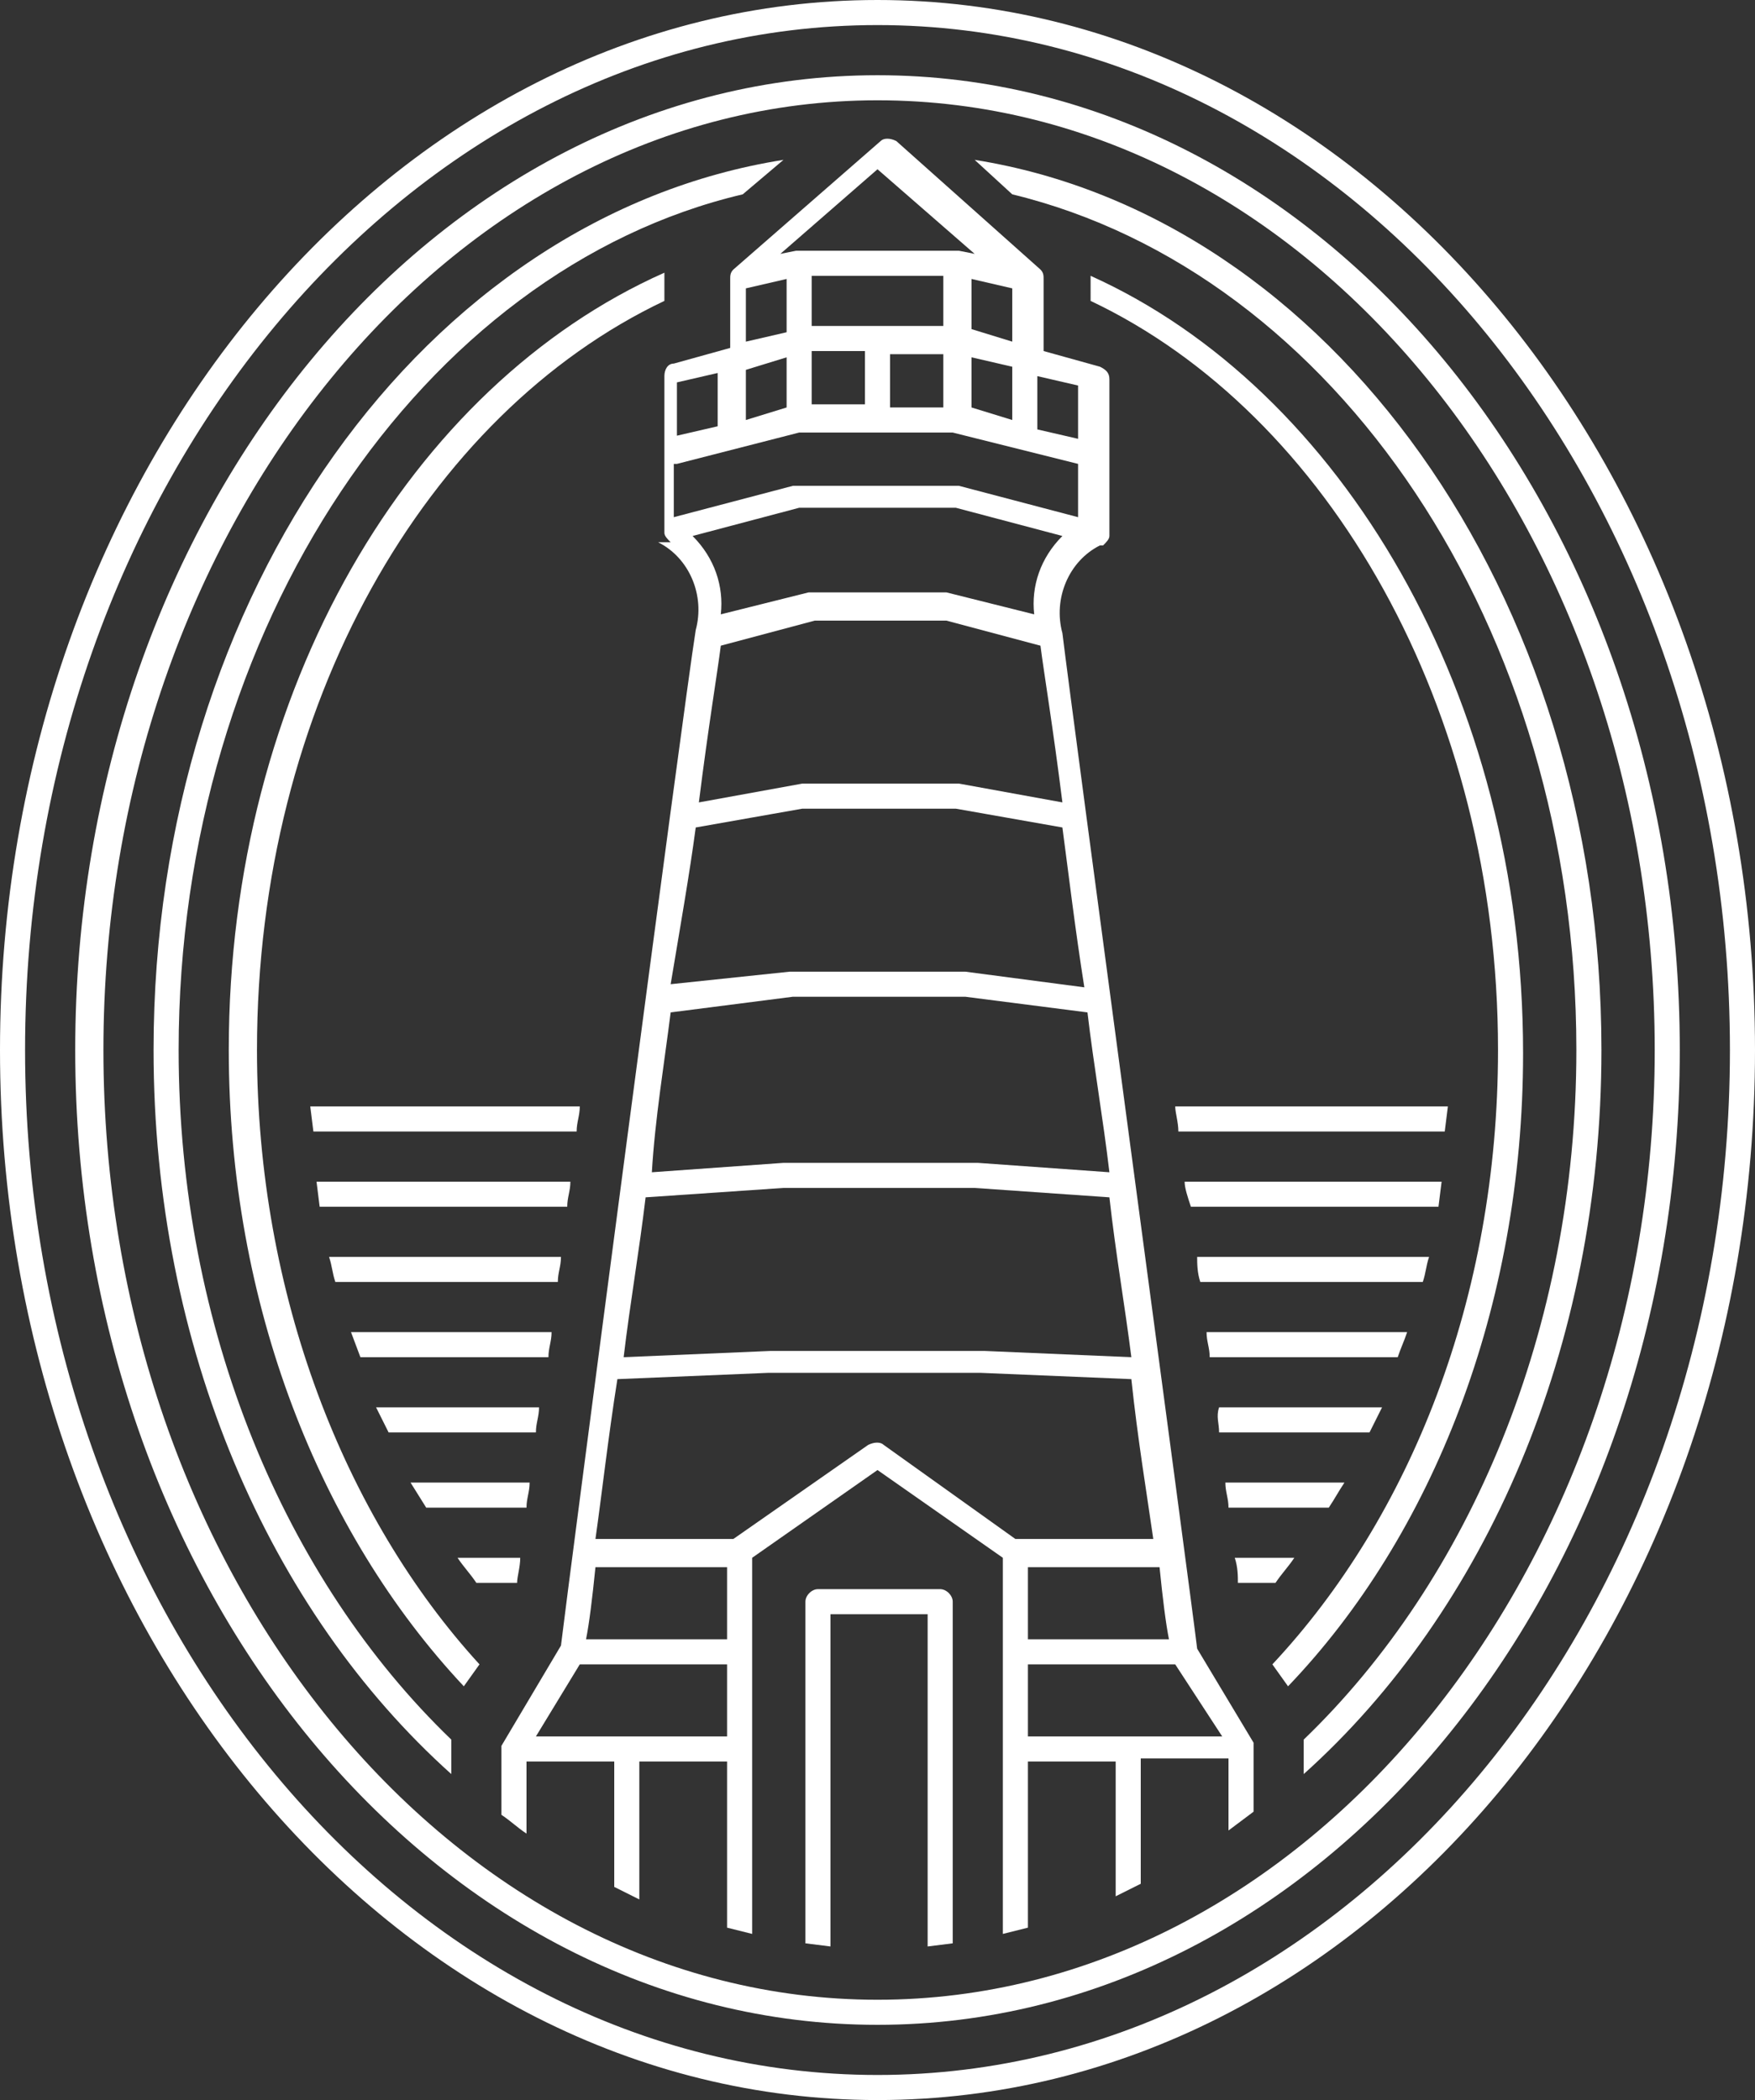 <?xml version="1.0" encoding="utf-8"?>
<!-- Generator: Adobe Illustrator 23.0.1, SVG Export Plug-In . SVG Version: 6.00 Build 0)  -->
<svg version="1.1" id="Layer_1" xmlns="http://www.w3.org/2000/svg" xmlns:xlink="http://www.w3.org/1999/xlink" x="0px" y="0px"
	 viewBox="0 0 56 67" style="enable-background:new 0 0 56 67;" xml:space="preserve">
<rect x="0" y="0" width="56" height="67" fill="#333333" stroke="none"/>
<style type="text/css">
	.st0{clip-path:url(#SVGID_2_);}
	.st1{fill:#FFFFFF;}
</style>
<title>lighthouse-logo_1</title>
<g>
	<g id="Layer_1-2">
		<g>
			<defs>
				<rect id="SVGID_1_" width="56" height="67"/>
			</defs>
			<clipPath id="SVGID_2_">
				<use xlink:href="#SVGID_1_"  style="overflow:visible;"/>
			</clipPath>
			<g class="st0">
				<path class="st1" d="M30,50.7h-3.9c-0.2,0-0.4,0.2-0.4,0.4V62l0.8,0.1V51.5h3.1v10.6l0.8-0.1V51.1C30.4,50.9,30.2,50.7,30,50.7"
					/>
				<path class="st1" d="M32.8,53.1h4.7l1.5,2.3h-6.2V53.1z M28.2,46.1c-0.1-0.1-0.3-0.1-0.5,0l-4.3,3h-4.4c0.2-1.4,0.4-3.2,0.7-5.1
					l4.8-0.2h6.8l4.8,0.2c0.2,1.9,0.5,3.7,0.7,5.1h-4.4L28.2,46.1z M17.1,55.4l1.4-2.3h4.7v2.3H17.1z M23.2,52.3h-4.5
					c0.1-0.5,0.2-1.3,0.3-2.3h4.2V52.3z M22.1,17.1l3.4-0.9h5l3.4,0.9c-0.7,0.7-1,1.6-0.9,2.5l-2.8-0.7h-4.4L23,19.6
					C23.1,18.7,22.8,17.8,22.1,17.1 M21.6,14.8l3.9-1h4.9l4,1v1.7l-3.8-1h-5.3l-3.8,1V14.8z M22.9,11.9v1.7l-1.3,0.3v-1.7L22.9,11.9
					z M25.1,11.4V13l-1.3,0.4v-1.6L25.1,11.4z M23.8,9.2l1.3-0.3v1.7l-1.3,0.3V9.2z M28,5.4l3.1,2.7L30.6,8h-0.1h-5h-0.1l-0.5,0.1
					L28,5.4z M32.3,10.9L31,10.5V8.9l1.3,0.3L32.3,10.9z M32.3,13.4L31,13v-1.6l1.3,0.3L32.3,13.4z M28.4,11.3h1.7v1.7h-1.7
					L28.4,11.3z M27.6,12.9h-1.7v-1.7h1.7L27.6,12.9z M30.1,10.4h-4.2V8.8h4.2L30.1,10.4z M34.4,12.3v1.7l-1.3-0.3v-1.7L34.4,12.3z
					 M20.6,38.2l4.4-0.3h6.1l4.3,0.3c0.2,1.8,0.5,3.5,0.7,5.1l-4.7-0.2h-6.8l-4.7,0.2C20.1,41.6,20.4,39.9,20.6,38.2 M21.4,32.3
					l3.9-0.5h5.5l3.9,0.5c0.2,1.7,0.5,3.4,0.7,5.1l-4.2-0.3h-6.2l-4.2,0.3C20.9,35.7,21.2,33.9,21.4,32.3 M22.3,25.6
					c0.3-2.4,0.6-4.2,0.7-5l3-0.8h4.2l3,0.8c0.1,0.8,0.4,2.6,0.7,5L30.6,25h-5L22.3,25.6z M22.2,26.4l3.4-0.6h4.9l3.4,0.6
					c0.2,1.5,0.4,3.2,0.7,5.1L30.8,31h-5.6l-3.8,0.4C21.7,29.6,22,27.9,22.2,26.4 M32.8,50H37c0.1,1,0.2,1.8,0.3,2.3h-4.5V50z
					 M38.2,52.6c-0.2-1.7-4-29.9-4.3-32.4c-0.3-1.1,0.2-2.3,1.2-2.8l0,0c0,0,0,0,0.1,0c0.1-0.1,0.2-0.2,0.2-0.3v-5
					c0-0.2-0.1-0.3-0.3-0.4l-1.8-0.5V8.9c0-0.1,0-0.2-0.1-0.3l0,0l-4.6-4.1c-0.2-0.1-0.4-0.1-0.5,0l-4.7,4.1l0,0
					c-0.1,0.1-0.1,0.2-0.1,0.3v2.2l-1.8,0.5c-0.2,0-0.3,0.2-0.3,0.4v5c0,0.1,0.1,0.2,0.2,0.3H21l0,0c1,0.5,1.5,1.7,1.2,2.8
					c-0.4,2.5-4.1,30.7-4.3,32.4l-1.9,3.2v2.2c0.3,0.2,0.5,0.4,0.8,0.6v-2.3h2.8v4l0.8,0.4v-4.4h2.8v5.3l0.8,0.2v-12l4-2.8l4,2.8v12
					l0.8-0.2v-5.3h2.8v4.3l0.8-0.4v-4h2.8v2.3l0.8-0.6v-2.2L38.2,52.6z"/>
				<path class="st1" d="M18.4,36.1c0-0.3,0.1-0.5,0.1-0.8H9.9l0.1,0.8H18.4z"/>
				<path class="st1" d="M18.1,38.5c0-0.3,0.1-0.5,0.1-0.8h-8.1l0.1,0.8H18.1z"/>
				<path class="st1" d="M17.8,40.9c0-0.3,0.1-0.5,0.1-0.8h-7.4c0.1,0.3,0.1,0.5,0.2,0.8H17.8z"/>
				<path class="st1" d="M17.5,43.3c0-0.3,0.1-0.5,0.1-0.8h-6.4l0.3,0.8H17.5z"/>
				<path class="st1" d="M17.1,45.7c0-0.3,0.1-0.5,0.1-0.8H12l0.4,0.8H17.1z"/>
				<path class="st1" d="M16.8,48.1c0-0.3,0.1-0.5,0.1-0.8h-3.8l0.5,0.8H16.8z"/>
				<path class="st1" d="M16.5,50.5c0-0.2,0.1-0.5,0.1-0.8h-2c0.2,0.3,0.4,0.5,0.6,0.8H16.5z"/>
				<path class="st1" d="M37.6,36.1h8.5l0.1-0.8h-8.7C37.5,35.5,37.6,35.8,37.6,36.1"/>
				<path class="st1" d="M38,38.5h7.9l0.1-0.8h-8.2C37.8,37.9,37.9,38.2,38,38.5"/>
				<path class="st1" d="M38.3,40.9h7.1c0.1-0.3,0.1-0.5,0.2-0.8h-7.4C38.2,40.3,38.2,40.6,38.3,40.9"/>
				<path class="st1" d="M38.6,43.3h6c0.1-0.3,0.2-0.5,0.3-0.8h-6.4C38.5,42.8,38.6,43,38.6,43.3"/>
				<path class="st1" d="M38.9,45.7h4.8l0.4-0.8h-5.2C38.8,45.2,38.9,45.4,38.9,45.7"/>
				<path class="st1" d="M39.2,48.1h3.2c0.2-0.3,0.3-0.5,0.5-0.8h-3.8C39.1,47.6,39.2,47.8,39.2,48.1"/>
				<path class="st1" d="M39.5,50.5h1.2c0.2-0.3,0.4-0.5,0.6-0.8h-1.9C39.5,50,39.5,50.3,39.5,50.5"/>
				<path class="st1" d="M28,3.2C14.4,3.2,3.3,16.8,3.3,33.5S14.4,63.8,28,63.8s24.8-13.6,24.8-30.3S41.7,3.2,28,3.2 M28,64.6
					c-14.1,0-25.6-13.9-25.6-31.1S13.9,2.4,28,2.4s25.6,13.9,25.6,31.1S42.1,64.6,28,64.6"/>
				<path class="st1" d="M28,0.8C13,0.8,0.8,15.5,0.8,33.5S13,66.2,28,66.2s27.2-14.7,27.2-32.7S43,0.8,28,0.8 M28,67
					C12.6,67,0,52,0,33.5S12.6,0,28,0s28,15,28,33.5S43.5,67,28,67"/>
				<path class="st1" d="M34.8,9.6c7.6,3.6,13,13,13,23.9c0,7.9-2.8,14.9-7.2,19.6l0.5,0.7c4.6-4.8,7.5-12.1,7.5-20.2
					c0-11.4-5.8-21.2-13.8-24.8V9.6z"/>
				<path class="st1" d="M31.1,5.1l1.2,1.1c10.3,2.5,18,13.8,18,27.3c0,8.9-3.4,16.9-8.7,22v1.1c5.8-5.2,9.5-13.6,9.5-23.1
					C51.1,18.9,42.4,6.9,31.1,5.1"/>
				<path class="st1" d="M14.4,55.5c-5.3-5.1-8.7-13.1-8.7-22c0-13.5,7.8-24.9,18-27.3L25,5.1C13.6,6.9,4.9,18.9,4.9,33.5
					c0,9.5,3.7,17.9,9.5,23.1L14.4,55.5z"/>
				<path class="st1" d="M15.3,53.1C11,48.4,8.2,41.3,8.2,33.5c0-11,5.4-20.3,13-23.9V8.7C13.1,12.3,7.3,22,7.3,33.5
					c0,8.1,2.9,15.4,7.5,20.3L15.3,53.1z"/>
			</g>
		</g>
	</g>
</g>
</svg>

